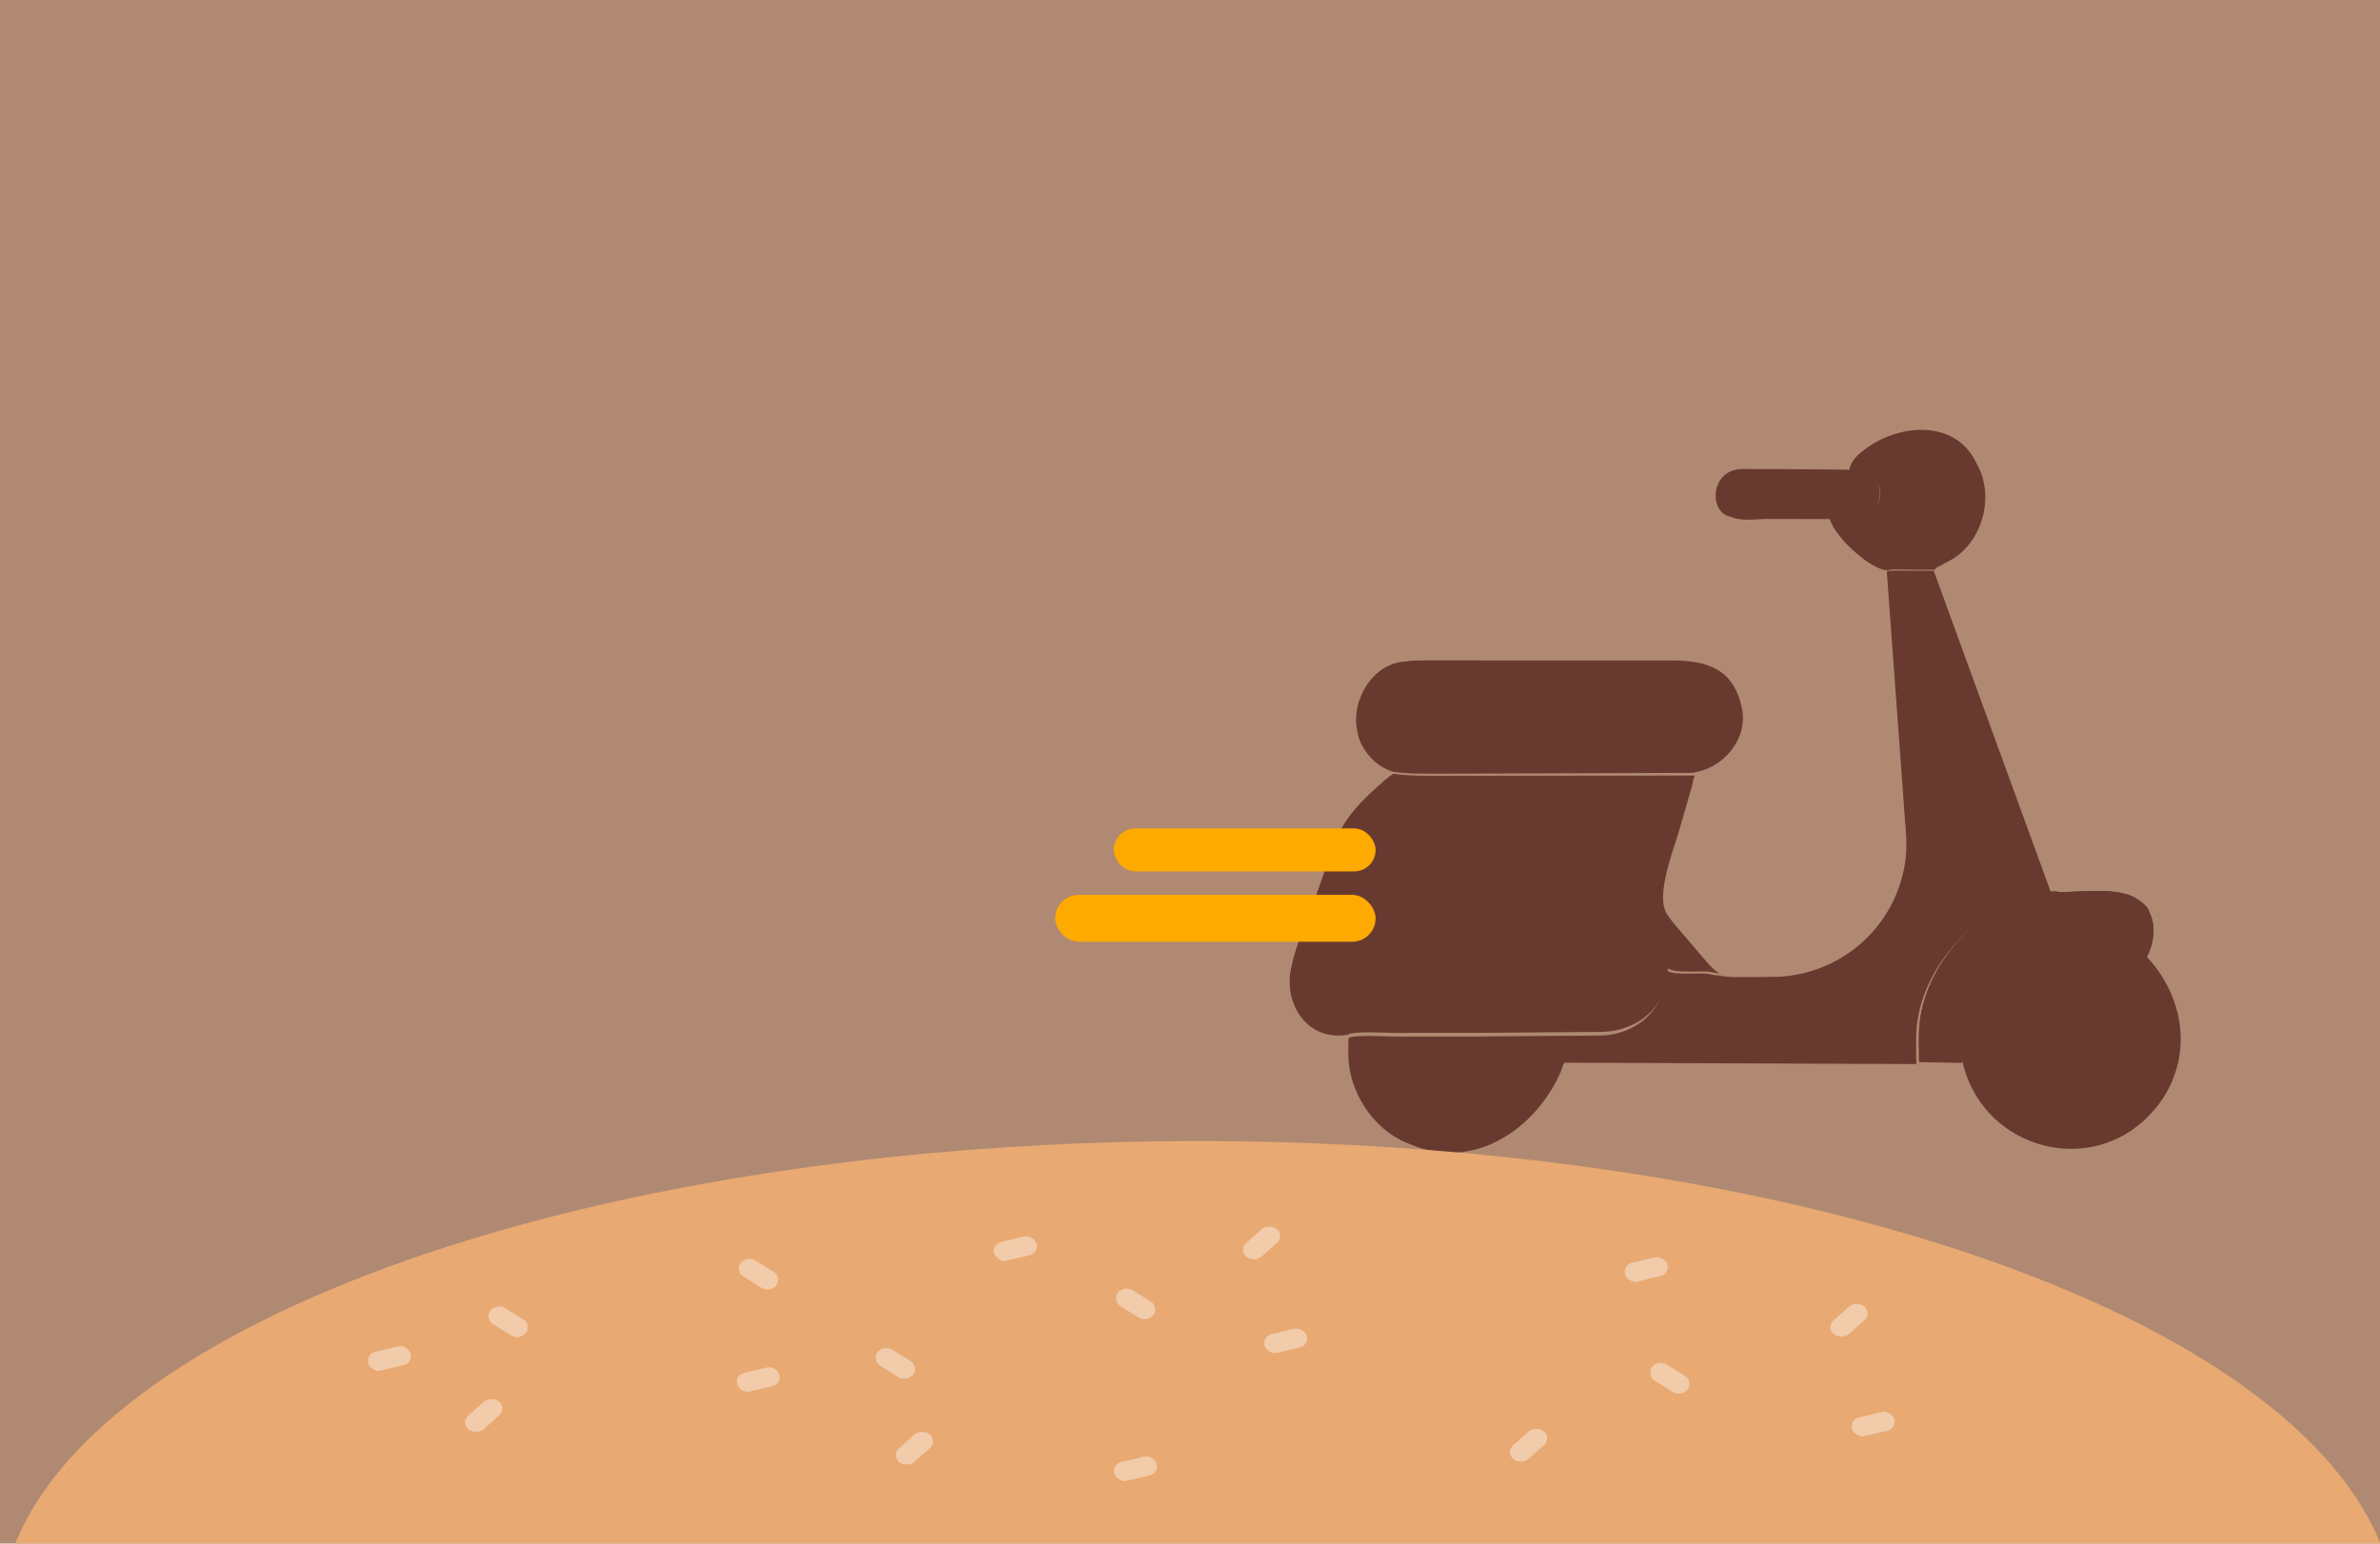 <svg width="609" height="395" viewBox="0 0 609 395" fill="none" xmlns="http://www.w3.org/2000/svg">
<g clip-path="url(#clip0_791_780)">
<rect width="609" height="395" fill="#B08972"/>
<path d="M442.664 132.177C437.726 131.243 437.511 122.08 443.669 120.314C445.292 119.849 447.22 120.038 448.896 120.038L457.442 120.055L472.698 120.186C475.51 120.828 478.256 120.674 480.153 123.43C481.971 126.07 480.641 130.143 478.257 131.774C476.614 132.899 474.975 132.784 473.133 132.799L467.629 132.835L452.359 132.803C449.356 132.802 445.477 133.536 442.664 132.177Z" fill="#683A2F"/>
<path d="M472.965 120.996L473.005 120.854C473.599 118.198 474.618 116.993 476.752 115.31C485.579 108.355 500.449 107.046 505.8 118.653C510.456 126.7 507.437 138.473 499.429 143.182L496.264 144.888C495.955 145.045 495.409 145.232 495.237 145.553L495.177 145.802L488.009 145.773C486.563 145.784 484.834 145.599 483.419 145.815L483.236 146C479.477 145.862 474.421 141.235 472.009 138.722C470.219 136.613 468.854 134.956 468 132.272L473.391 132.201C475.196 132.187 476.801 132.292 478.411 131.273C480.746 129.795 482.048 126.105 480.268 123.713C478.409 121.215 475.719 121.355 472.965 120.996Z" fill="#683A2F"/>
<path d="M359.731 169.288C361.408 168.956 363.124 169.005 364.813 169L428.038 169.006C437.291 169.066 443.765 171.434 445.769 181.423C447.175 188.425 441.965 195.27 435.482 197.226L433.143 197.776L368.919 197.997C364.741 197.992 360.537 198.088 356.392 197.481C351.81 196.108 347.881 191.58 347.261 186.833C345.692 179.066 351.373 169.589 359.731 169.288Z" fill="#683A2F"/>
<path d="M491.064 271.455C491.048 268.326 490.874 265.051 491.177 261.915C492.79 245.22 509.035 228.592 526.096 228.107C527.298 228.48 529.014 228.23 530.271 228.2C535.191 228.084 540.118 227.518 544.855 229.029C546.211 229.462 549.913 231.791 549.954 233.421C551.823 236.755 551.152 241.584 549.332 244.855C560.769 257.08 561.281 275.197 548.517 286.816C532.845 301.083 506.955 293.109 502.148 271.641L491.064 271.455Z" fill="#683A2F"/>
<path d="M491.064 271.813C491.048 268.659 490.874 265.356 491.177 262.195C492.788 245.362 509.015 228.597 526.057 228.108C527.257 228.484 528.971 228.232 530.226 228.202C535.142 228.084 540.063 227.514 544.794 229.038C546.149 229.474 549.847 231.822 549.887 233.466C551.754 236.827 551.084 241.696 549.266 244.994C547.506 243.389 545.65 242.293 543.575 241.167C535.045 237.385 525.444 236.748 517.171 241.773C505.976 248.575 500.296 258.976 502.127 272L491.064 271.813Z" fill="#683A2F"/>
<path d="M482.797 146.236C484.242 145.86 486.009 146.049 487.486 146.038L494.809 146.064L525 228.944C508.126 229.429 492.059 246.052 490.464 262.741C490.164 265.876 490.336 269.15 490.345 272.302L400.291 271.948C399.808 272.655 399.719 273.483 399.382 274.258C392.998 288.902 377.261 299.577 361.39 293.031L361.372 293.008C352.515 290.083 346.08 281.169 345.117 271.975C344.903 269.934 345.047 267.745 345.051 265.688C346.058 264.703 355.193 265.263 356.94 265.262L376.603 265.252L409.386 264.997C416.631 264.938 423.93 260.531 425.648 253.013C425.992 251.51 425.903 249.763 426.426 248.338C428.509 249.78 434.519 248.776 437.42 249.273C438.013 249.375 438.591 249.586 439.196 249.582L439.499 249.574C441.98 250.136 444.634 250.034 447.153 250.04L455.079 249.971C471.501 249.113 484.987 237.076 487.486 220.734C488.298 215.43 487.328 210.006 487.078 204.702L482.797 146.236Z" fill="#683A2F"/>
<path d="M356.511 198C360.678 198.609 364.906 198.516 369.106 198.52L433.679 198.469C433.282 199.113 433.216 200.097 433.008 200.968L429.361 213.581C427.825 218.349 424.314 228.055 425.988 232.731C426.495 234.148 427.56 235.373 428.5 236.536L436.603 246.04C437.597 247.161 438.633 248.389 440 249.081L439.695 249.048C439.087 249.052 438.506 248.845 437.91 248.746C434.994 248.261 428.952 249.24 426.859 247.835C426.333 249.224 426.422 250.927 426.077 252.392C424.35 259.72 417.013 264.017 409.73 264.074L376.777 264.323L357.011 264.332C355.255 264.334 346.073 263.787 345.073 264.748C334.772 266.675 328.404 257.23 330.349 247.816C331.705 241.25 334.693 234.904 336.982 228.599C341.707 215.584 341.388 211.301 352.108 201.638C353.524 200.362 354.904 199.046 356.511 198Z" fill="#683A2F"/>
<ellipse cx="306.5" cy="414.5" rx="306.5" ry="122.5" fill="#E8A972"/>
<rect x="285" y="212" width="67" height="11" rx="5.5" fill="#FFAA00"/>
<rect x="270" y="229" width="82" height="12" rx="6" fill="#FFAA00"/>
<rect width="11.107" height="4.996" rx="2.498" transform="matrix(0.973 -0.232 0.288 0.958 93.516 346.545)" fill="#F1CBAA"/>
<rect width="11.107" height="4.996" rx="2.498" transform="matrix(0.973 -0.232 0.288 0.958 284.428 374.747)" fill="#F1CBAA"/>
<rect width="11.107" height="4.996" rx="2.498" transform="matrix(0.973 -0.232 0.288 0.958 187.91 351.915)" fill="#F1CBAA"/>
<rect width="10.592" height="5.265" rx="2.632" transform="matrix(0.747 -0.665 0.747 0.665 117.871 363.993)" fill="#F1CBAA"/>
<rect width="10.798" height="5.16" rx="2.58" transform="matrix(-0.848 -0.529 0.618 -0.786 133.011 343.126)" fill="#F1CBAA"/>
<rect width="10.798" height="5.16" rx="2.58" transform="matrix(-0.848 -0.529 0.618 -0.786 232.091 353.781)" fill="#F1CBAA"/>
<rect width="10.798" height="5.16" rx="2.58" transform="matrix(-0.848 -0.529 0.618 -0.786 293.589 338.56)" fill="#F1CBAA"/>
<rect width="10.798" height="5.16" rx="2.58" transform="matrix(-0.848 -0.529 0.618 -0.786 197.072 330.949)" fill="#F1CBAA"/>
<rect width="10.798" height="5.16" rx="2.58" transform="matrix(-0.848 -0.529 0.618 -0.786 430.251 357.587)" fill="#F1CBAA"/>
<rect width="10.592" height="5.265" rx="2.632" transform="matrix(0.747 -0.665 0.747 0.665 316.885 319.85)" fill="#F1CBAA"/>
<rect width="10.592" height="5.265" rx="2.632" transform="matrix(0.747 -0.665 0.747 0.665 228.055 372.365)" fill="#F1CBAA"/>
<rect width="10.592" height="5.265" rx="2.632" transform="matrix(0.747 -0.665 0.747 0.665 385.216 371.604)" fill="#F1CBAA"/>
<rect width="10.592" height="5.265" rx="2.632" transform="matrix(0.747 -0.665 0.747 0.665 467.213 339.638)" fill="#F1CBAA"/>
<rect width="11.107" height="4.996" rx="2.498" transform="matrix(0.973 -0.232 0.288 0.958 253.679 318.427)" fill="#F1CBAA"/>
<rect width="11.107" height="4.996" rx="2.498" transform="matrix(0.973 -0.232 0.288 0.958 322.864 342.021)" fill="#F1CBAA"/>
<rect width="11.107" height="4.996" rx="2.498" transform="matrix(0.973 -0.232 0.288 0.958 415.111 323.755)" fill="#F1CBAA"/>
<rect width="11.107" height="4.996" rx="2.498" transform="matrix(0.973 -0.232 0.288 0.958 473.192 363.331)" fill="#F1CBAA"/>
</g>
<defs>
<clipPath id="clip0_791_780">
<rect width="609" height="395" fill="white"/>
</clipPath>
</defs>
</svg>
